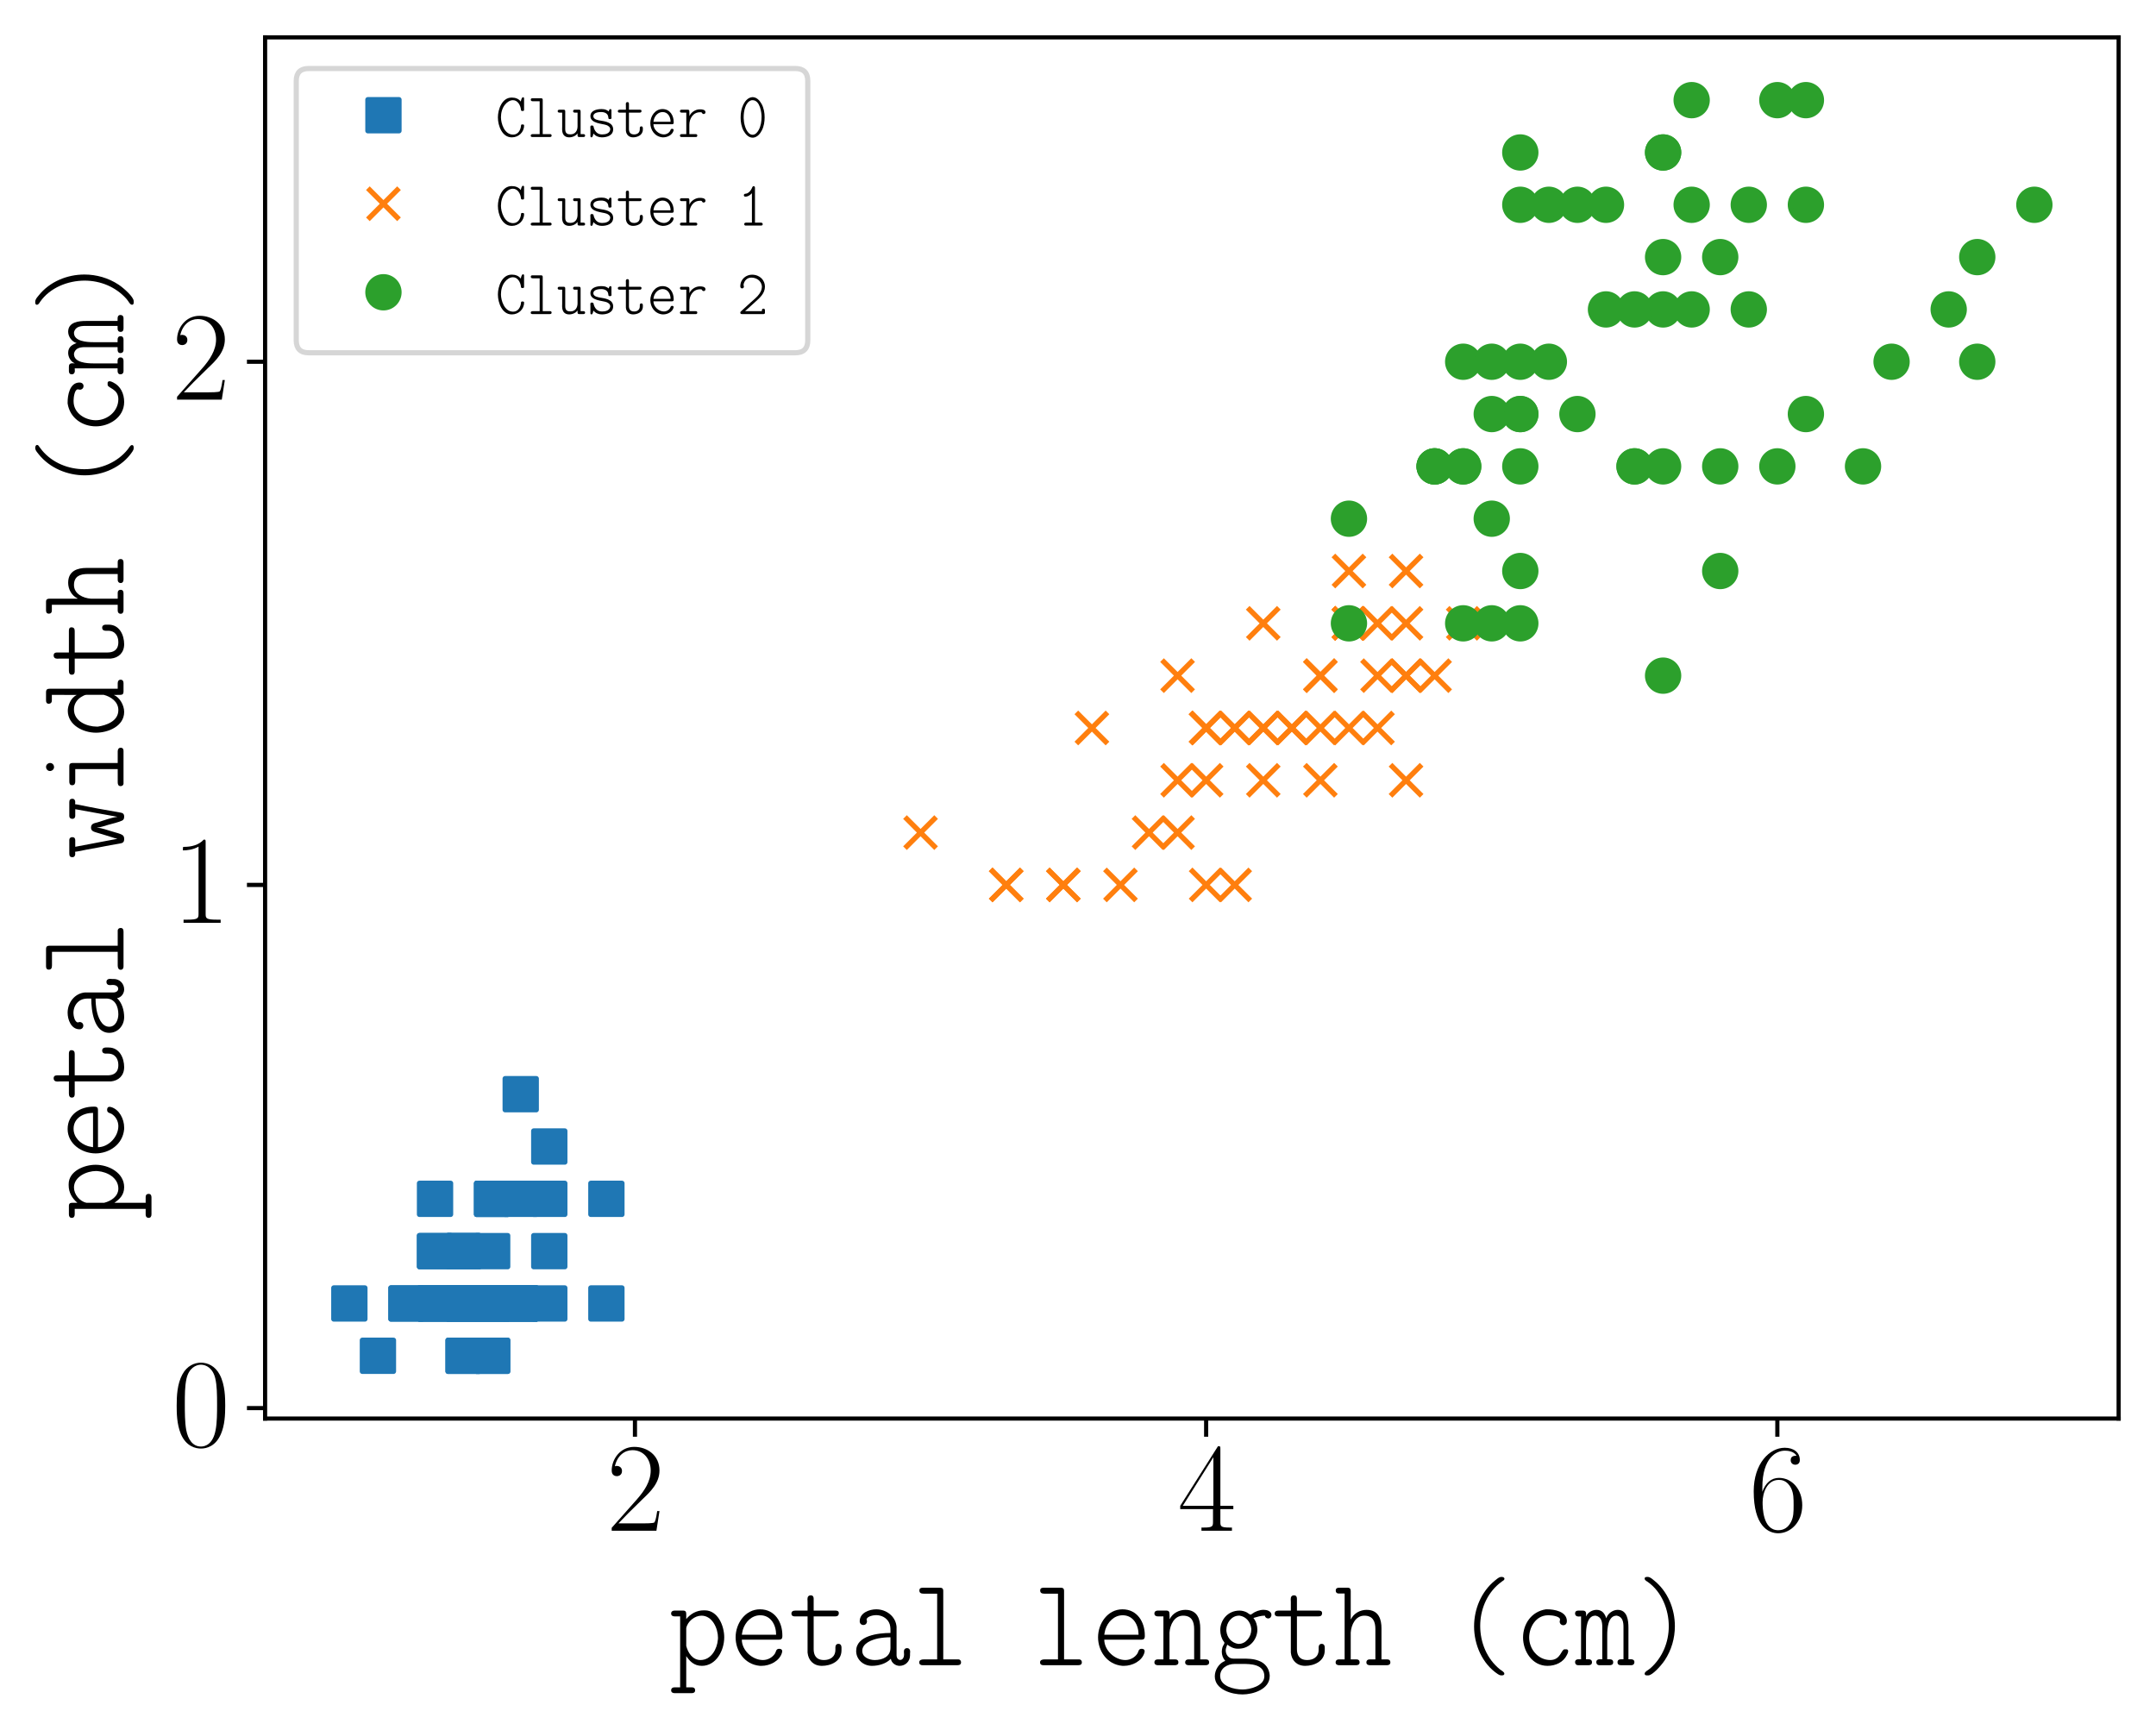 <?xml version="1.0" encoding="utf-8" standalone="no"?>
<!DOCTYPE svg PUBLIC "-//W3C//DTD SVG 1.1//EN"
  "http://www.w3.org/Graphics/SVG/1.1/DTD/svg11.dtd">
<svg xmlns:xlink="http://www.w3.org/1999/xlink" width="415.398pt" height="333.345pt" viewBox="0 0 415.398 333.345" xmlns="http://www.w3.org/2000/svg" version="1.1">
 <defs>
  <style type="text/css">*{stroke-linejoin: round; stroke-linecap: butt}</style>
 </defs>
 <g id="figure_1">
  <g id="patch_1">
   <path d="M 0 333.345 
L 415.398 333.345 
L 415.398 0 
L 0 0 
z
" style="fill: #ffffff"/>
  </g>
  <g id="axes_1">
   <g id="patch_2">
    <path d="M 51.078 273.312 
L 408.198 273.312 
L 408.198 7.2 
L 51.078 7.2 
z
" style="fill: #ffffff"/>
   </g>
   <g id="matplotlib.axis_1">
    <g id="xtick_1">
     <g id="line2d_1">
      <defs>
       <path id="m2d3f7cd3b0" d="M 0 0 
L 0 3.5 
" style="stroke: #000000; stroke-width: 0.8"/>
      </defs>
      <g>
       <use xlink:href="#m2d3f7cd3b0" x="122.337" y="273.312" style="stroke: #000000; stroke-width: 0.8"/>
      </g>
     </g>
     <g id="text_1">
      <!-- $\mathdefault{2}$ -->
      <g transform="translate(116.854 294.92) scale(0.24 -0.24)">
       <defs>
        <path id="CMR17-32" d="M 2669 989 
L 2554 989 
C 2490 536 2438 459 2413 420 
C 2381 369 1920 369 1830 369 
L 602 369 
C 832 619 1280 1072 1824 1597 
C 2214 1967 2669 2402 2669 3035 
C 2669 3790 2067 4224 1395 4224 
C 691 4224 262 3604 262 3030 
C 262 2780 448 2748 525 2748 
C 589 2748 781 2787 781 3010 
C 781 3207 614 3264 525 3264 
C 486 3264 448 3258 422 3245 
C 544 3790 915 4058 1306 4058 
C 1862 4058 2227 3617 2227 3035 
C 2227 2479 1901 2000 1536 1584 
L 262 146 
L 262 0 
L 2515 0 
L 2669 989 
z
" transform="scale(0.016)"/>
       </defs>
       <use xlink:href="#CMR17-32" transform="scale(0.996)"/>
      </g>
     </g>
    </g>
    <g id="xtick_2">
     <g id="line2d_2">
      <g>
       <use xlink:href="#m2d3f7cd3b0" x="232.389" y="273.312" style="stroke: #000000; stroke-width: 0.8"/>
      </g>
     </g>
     <g id="text_2">
      <!-- $\mathdefault{4}$ -->
      <g transform="translate(226.907 294.92) scale(0.24 -0.24)">
       <defs>
        <path id="CMR17-34" d="M 2150 4122 
C 2150 4256 2144 4256 2029 4256 
L 128 1254 
L 128 1088 
L 1779 1088 
L 1779 457 
C 1779 224 1766 160 1318 160 
L 1197 160 
L 1197 0 
C 1402 0 1747 0 1965 0 
C 2182 0 2528 0 2733 0 
L 2733 160 
L 2611 160 
C 2163 160 2150 224 2150 457 
L 2150 1088 
L 2803 1088 
L 2803 1254 
L 2150 1254 
L 2150 4122 
z
M 1798 3703 
L 1798 1254 
L 256 1254 
L 1798 3703 
z
" transform="scale(0.016)"/>
       </defs>
       <use xlink:href="#CMR17-34" transform="scale(0.996)"/>
      </g>
     </g>
    </g>
    <g id="xtick_3">
     <g id="line2d_3">
      <g>
       <use xlink:href="#m2d3f7cd3b0" x="342.442" y="273.312" style="stroke: #000000; stroke-width: 0.8"/>
      </g>
     </g>
     <g id="text_3">
      <!-- $\mathdefault{6}$ -->
      <g transform="translate(336.959 294.92) scale(0.24 -0.24)">
       <defs>
        <path id="CMR17-36" d="M 678 2176 
C 678 3690 1395 4032 1811 4032 
C 1946 4032 2272 4009 2400 3776 
C 2298 3776 2106 3776 2106 3553 
C 2106 3381 2246 3323 2336 3323 
C 2394 3323 2566 3348 2566 3560 
C 2566 3954 2246 4179 1805 4179 
C 1043 4179 243 3390 243 1984 
C 243 253 966 -128 1478 -128 
C 2099 -128 2688 427 2688 1283 
C 2688 2081 2170 2662 1517 2662 
C 1126 2662 838 2407 678 1960 
L 678 2176 
z
M 1478 25 
C 691 25 691 1200 691 1436 
C 691 1896 909 2560 1504 2560 
C 1613 2560 1926 2560 2138 2120 
C 2253 1870 2253 1609 2253 1289 
C 2253 944 2253 690 2118 434 
C 1978 171 1773 25 1478 25 
z
" transform="scale(0.016)"/>
       </defs>
       <use xlink:href="#CMR17-36" transform="scale(0.996)"/>
      </g>
     </g>
    </g>
    <g id="text_4">
     <!-- petal length (cm) -->
     <g transform="translate(128.646 320.833) scale(0.24 -0.24)">
      <defs>
       <path id="SFTT3583-70" d="M 934 2325 
L 934 2573 
C 934 2688 902 2752 774 2752 
L 346 2752 
C 250 2752 173 2707 173 2605 
C 173 2503 250 2459 352 2459 
L 627 2459 
L 627 -1115 
L 333 -1115 
C 237 -1115 173 -1172 173 -1261 
C 173 -1370 256 -1408 352 -1408 
L 1203 -1408 
C 1299 -1408 1382 -1376 1382 -1261 
C 1382 -1172 1331 -1115 1229 -1115 
L 934 -1115 
L 934 459 
C 1107 210 1318 -32 1722 -32 
C 2432 -32 2848 729 2848 1407 
C 2848 1984 2528 2764 1869 2764 
L 1818 2764 
C 1453 2764 1158 2592 934 2325 
z
M 2528 1290 
C 2490 826 2195 261 1651 261 
C 1254 261 1018 631 934 975 
L 934 1866 
C 998 2206 1357 2496 1702 2496 
C 2253 2496 2534 1848 2534 1378 
C 2534 1347 2534 1322 2528 1290 
z
" transform="scale(0.016)"/>
       <path id="SFTT3583-65" d="M 691 1287 
L 2573 1287 
C 2675 1287 2733 1338 2733 1447 
L 2733 1511 
C 2733 2163 2362 2816 1606 2816 
C 858 2816 378 2098 378 1405 
C 378 743 806 38 1606 -32 
L 1683 -32 
C 2106 -32 2592 208 2714 632 
C 2720 656 2726 682 2726 707 
C 2726 789 2662 827 2573 827 
C 2413 827 2419 689 2368 601 
C 2240 393 2003 261 1754 261 
C 1210 261 691 758 691 1287 
z
M 691 1536 
C 710 1620 717 1702 742 1786 
C 864 2177 1184 2516 1619 2516 
C 2157 2516 2419 2023 2419 1536 
L 691 1536 
z
" transform="scale(0.016)"/>
       <path id="SFTT3583-74" d="M 960 2752 
L 486 2752 
C 442 2752 397 2752 352 2752 
C 224 2752 147 2709 147 2602 
C 147 2483 237 2459 320 2459 
L 960 2459 
L 960 637 
C 998 242 1261 -32 1683 -32 
C 2125 -32 2669 191 2669 751 
L 2669 898 
C 2669 993 2624 1076 2515 1076 
C 2413 1076 2362 1006 2362 904 
L 2362 783 
C 2362 407 2080 261 1786 261 
C 1370 261 1267 535 1267 809 
L 1267 2459 
L 2227 2459 
C 2259 2459 2304 2459 2342 2459 
C 2451 2459 2534 2490 2534 2627 
C 2534 2739 2432 2752 2355 2752 
L 1267 2752 
L 1267 3351 
C 1267 3439 1235 3520 1120 3520 
C 1011 3520 954 3451 954 3333 
C 954 3290 960 3239 960 3201 
L 960 2752 
z
" transform="scale(0.016)"/>
       <path id="SFTT3583-61" d="M 2093 1625 
C 1472 1625 365 1490 365 716 
C 365 294 717 -32 1158 -32 
C 1498 -32 1882 77 2112 326 
C 2144 114 2349 -32 2554 -32 
C 2842 -32 3078 194 3078 490 
L 3078 580 
C 3078 613 3085 652 3085 691 
C 3085 789 3027 861 2925 861 
C 2829 861 2771 795 2771 704 
L 2771 665 
C 2771 619 2778 574 2778 528 
C 2778 410 2714 267 2586 267 
C 2470 267 2400 377 2400 506 
L 2400 1938 
C 2355 2462 1888 2816 1376 2816 
C 1037 2816 544 2646 544 2216 
C 544 2096 627 2026 730 2026 
C 838 2026 909 2108 909 2208 
L 909 2234 
C 902 2252 890 2277 890 2303 
L 890 2316 
C 934 2473 1248 2523 1370 2523 
C 1632 2523 1888 2397 2016 2158 
C 2086 2026 2093 1882 2093 1744 
L 2093 1625 
z
M 2093 1408 
L 2093 870 
C 2093 434 1702 261 1299 261 
C 1037 261 672 389 672 723 
C 672 1113 1171 1286 1478 1351 
C 1683 1389 1888 1408 2093 1408 
z
" transform="scale(0.016)"/>
       <path id="SFTT3583-6c" d="M 1402 3604 
L 1402 293 
L 877 293 
C 832 293 774 293 723 293 
C 602 293 499 256 499 144 
C 499 38 576 0 672 0 
L 2419 0 
C 2541 0 2605 45 2605 147 
C 2605 223 2560 293 2464 293 
L 1709 293 
L 1709 3745 
C 1709 3891 1619 3904 1523 3904 
L 691 3904 
C 602 3904 506 3891 506 3764 
C 506 3636 595 3604 723 3604 
C 774 3604 832 3604 877 3604 
L 1402 3604 
z
" transform="scale(0.016)"/>
       <path id="SFTT3583-6e" d="M 941 2312 
L 934 2573 
C 934 2688 902 2752 774 2752 
L 346 2752 
C 250 2752 173 2707 173 2605 
C 173 2503 250 2459 352 2459 
L 627 2459 
L 627 293 
L 333 293 
C 237 293 173 236 173 147 
C 173 39 256 0 352 0 
L 1203 0 
C 1299 0 1382 32 1382 147 
C 1382 236 1331 293 1229 293 
L 934 293 
L 934 1641 
C 960 2037 1178 2496 1619 2496 
C 2061 2496 2176 2189 2176 1819 
L 2176 293 
L 1882 293 
C 1786 293 1722 236 1722 147 
C 1722 39 1805 0 1901 0 
L 2752 0 
C 2848 0 2931 32 2931 147 
C 2931 236 2880 293 2778 293 
L 2483 293 
L 2483 1864 
C 2483 2291 2355 2789 1734 2789 
C 1414 2789 1082 2619 941 2312 
z
" transform="scale(0.016)"/>
       <path id="SFTT3583-67" d="M 698 219 
C 384 105 173 -237 173 -560 
C 173 -1231 1030 -1472 1568 -1472 
C 2106 -1472 2938 -1211 2938 -555 
L 2938 -497 
C 2912 -160 2707 109 2387 224 
C 2112 332 1818 332 1530 332 
L 1101 332 
C 870 332 723 532 723 751 
L 723 763 
C 730 863 768 942 800 1036 
C 960 924 1120 832 1318 832 
L 1370 832 
C 1952 832 2317 1320 2317 1789 
C 2317 1998 2253 2209 2118 2381 
C 2336 2442 2490 2497 2694 2497 
C 2707 2411 2778 2356 2861 2356 
C 2976 2356 3027 2455 3027 2548 
C 3008 2733 2790 2791 2637 2791 
C 2426 2791 2208 2708 2048 2587 
C 2029 2574 2003 2548 1978 2548 
L 1971 2548 
C 1939 2548 1843 2625 1792 2657 
C 1683 2714 1549 2752 1421 2752 
C 826 2752 448 2278 448 1765 
C 448 1568 512 1333 627 1188 
C 640 1169 659 1150 659 1125 
C 659 1068 576 979 557 897 
C 538 827 525 751 525 681 
C 525 517 582 352 698 219 
z
M 448 -611 
C 442 -585 442 -566 442 -541 
C 442 -154 800 64 1178 64 
L 1581 64 
C 1946 64 2669 64 2669 -554 
C 2669 -1043 1952 -1223 1568 -1223 
C 1139 -1223 499 -1058 448 -611 
z
M 755 1727 
L 755 1788 
C 755 2124 1011 2497 1395 2497 
L 1421 2497 
C 1747 2448 1971 2186 2010 1844 
L 2010 1783 
C 2010 1449 1754 1074 1376 1074 
L 1350 1074 
C 1024 1129 794 1370 755 1727 
z
" transform="scale(0.016)"/>
       <path id="SFTT3583-68" d="M 627 3611 
L 627 293 
L 333 293 
C 237 293 173 236 173 147 
C 173 39 256 0 352 0 
L 1203 0 
C 1299 0 1382 32 1382 147 
C 1382 236 1331 293 1229 293 
L 934 293 
L 934 1641 
C 960 2037 1178 2496 1619 2496 
C 2061 2496 2176 2189 2176 1819 
L 2176 293 
L 1882 293 
C 1786 293 1722 236 1722 147 
C 1722 39 1805 0 1901 0 
L 2752 0 
C 2848 0 2931 32 2931 147 
C 2931 236 2880 293 2778 293 
L 2483 293 
L 2483 1864 
C 2483 2291 2355 2789 1734 2789 
C 1414 2789 1082 2617 941 2304 
C 934 2330 934 2350 934 2375 
L 934 3744 
C 934 3840 890 3904 794 3904 
L 358 3904 
C 275 3904 179 3891 179 3757 
C 179 3662 237 3611 333 3611 
L 627 3611 
z
" transform="scale(0.016)"/>
       <path id="SFTT3583-28" d="M 2362 4435 
C 2285 4410 2189 4327 2118 4270 
C 1421 3709 1062 2824 1062 1952 
C 1062 1035 1472 74 2259 -448 
C 2323 -486 2355 -512 2451 -512 
C 2522 -512 2586 -499 2586 -423 
C 2586 -340 2438 -270 2368 -212 
C 1709 315 1370 1144 1370 1977 
C 1370 2780 1690 3576 2310 4098 
L 2483 4231 
C 2528 4257 2592 4295 2592 4352 
C 2592 4422 2515 4448 2451 4448 
C 2419 4448 2381 4442 2362 4435 
z
" transform="scale(0.016)"/>
       <path id="SFTT3583-63" d="M 1638 2816 
C 896 2701 486 2066 486 1392 
C 486 724 934 -32 1715 -32 
C 2125 -32 2515 146 2694 515 
C 2720 559 2758 642 2758 706 
C 2758 757 2733 789 2688 801 
L 2579 801 
C 2406 801 2387 261 1856 261 
C 1242 261 794 812 794 1394 
C 794 1914 1133 2516 1747 2516 
L 1798 2516 
C 1952 2516 2349 2459 2349 2306 
C 2349 2262 2330 2223 2330 2179 
C 2342 2084 2419 2014 2509 2014 
C 2643 2014 2694 2122 2694 2218 
C 2694 2720 2029 2816 1709 2816 
L 1638 2816 
z
" transform="scale(0.016)"/>
       <path id="SFTT3583-6d" d="M 621 2463 
L 614 2463 
C 614 2495 621 2533 621 2572 
C 621 2720 544 2752 442 2752 
L 230 2752 
C 134 2752 64 2714 64 2605 
C 64 2503 141 2452 237 2452 
C 282 2452 326 2459 365 2459 
L 365 299 
L 230 299 
C 134 299 64 255 64 153 
C 64 57 128 0 218 0 
C 243 0 275 0 301 0 
L 736 0 
C 832 0 915 33 915 150 
C 915 260 838 299 749 299 
L 614 299 
L 614 1522 
C 614 1840 653 2496 1082 2496 
L 1101 2496 
C 1402 2439 1434 2159 1434 1917 
L 1434 299 
L 1299 299 
C 1203 299 1133 255 1133 153 
C 1133 57 1197 0 1286 0 
C 1312 0 1344 0 1370 0 
L 1805 0 
C 1901 0 1984 33 1984 150 
C 1984 260 1907 299 1818 299 
L 1683 299 
L 1683 1522 
C 1683 1840 1722 2496 2150 2496 
L 2170 2496 
C 2470 2439 2502 2159 2502 1917 
L 2502 299 
L 2368 299 
C 2272 299 2202 254 2202 150 
C 2202 40 2272 0 2381 0 
L 2816 0 
C 2842 0 2867 0 2899 0 
C 2989 0 3053 57 3053 153 
C 3053 255 2982 299 2886 299 
L 2752 299 
L 2752 1891 
C 2752 2235 2707 2789 2208 2789 
C 1952 2789 1696 2588 1638 2363 
C 1562 2576 1446 2789 1146 2789 
C 928 2789 704 2658 621 2463 
z
" transform="scale(0.016)"/>
       <path id="SFTT3583-29" d="M 589 4441 
C 544 4428 525 4403 525 4365 
C 525 4282 621 4237 678 4199 
C 1389 3702 1741 2797 1741 1962 
C 1741 1165 1427 387 813 -155 
C 717 -244 525 -321 525 -429 
C 525 -493 576 -512 640 -512 
L 710 -512 
C 909 -512 1338 -47 1536 246 
C 1875 757 2048 1362 2048 1968 
C 2048 2841 1690 3721 992 4276 
C 890 4358 800 4448 672 4448 
C 640 4448 608 4448 589 4441 
z
" transform="scale(0.016)"/>
      </defs>
      <use xlink:href="#SFTT3583-70" transform="scale(0.996)"/>
      <use xlink:href="#SFTT3583-65" transform="translate(48.495 0) scale(0.996)"/>
      <use xlink:href="#SFTT3583-74" transform="translate(96.99 0) scale(0.996)"/>
      <use xlink:href="#SFTT3583-61" transform="translate(145.485 0) scale(0.996)"/>
      <use xlink:href="#SFTT3583-6c" transform="translate(193.98 0) scale(0.996)"/>
      <use xlink:href="#SFTT3583-6c" transform="translate(290.97 0) scale(0.996)"/>
      <use xlink:href="#SFTT3583-65" transform="translate(339.465 0) scale(0.996)"/>
      <use xlink:href="#SFTT3583-6e" transform="translate(387.96 0) scale(0.996)"/>
      <use xlink:href="#SFTT3583-67" transform="translate(436.455 0) scale(0.996)"/>
      <use xlink:href="#SFTT3583-74" transform="translate(484.95 0) scale(0.996)"/>
      <use xlink:href="#SFTT3583-68" transform="translate(533.445 0) scale(0.996)"/>
      <use xlink:href="#SFTT3583-28" transform="translate(630.435 0) scale(0.996)"/>
      <use xlink:href="#SFTT3583-63" transform="translate(678.93 0) scale(0.996)"/>
      <use xlink:href="#SFTT3583-6d" transform="translate(727.425 0) scale(0.996)"/>
      <use xlink:href="#SFTT3583-29" transform="translate(775.92 0) scale(0.996)"/>
     </g>
    </g>
   </g>
   <g id="matplotlib.axis_2">
    <g id="ytick_1">
     <g id="line2d_4">
      <defs>
       <path id="mc1cdb895c4" d="M 0 0 
L -3.5 0 
" style="stroke: #000000; stroke-width: 0.8"/>
      </defs>
      <g>
       <use xlink:href="#mc1cdb895c4" x="51.078" y="271.296" style="stroke: #000000; stroke-width: 0.8"/>
      </g>
     </g>
     <g id="text_5">
      <!-- $\mathdefault{0}$ -->
      <g transform="translate(33.112 278.6) scale(0.24 -0.24)">
       <defs>
        <path id="CMR17-30" d="M 2688 2025 
C 2688 2416 2682 3080 2413 3591 
C 2176 4039 1798 4198 1466 4198 
C 1158 4198 768 4058 525 3597 
C 269 3118 243 2524 243 2025 
C 243 1661 250 1106 448 619 
C 723 -39 1216 -128 1466 -128 
C 1760 -128 2208 -7 2470 600 
C 2662 1042 2688 1559 2688 2025 
z
M 1466 -26 
C 1056 -26 813 325 723 812 
C 653 1188 653 1738 653 2096 
C 653 2588 653 2997 736 3387 
C 858 3929 1216 4096 1466 4096 
C 1728 4096 2067 3923 2189 3400 
C 2272 3036 2278 2607 2278 2096 
C 2278 1680 2278 1169 2202 792 
C 2067 95 1690 -26 1466 -26 
z
" transform="scale(0.016)"/>
       </defs>
       <use xlink:href="#CMR17-30" transform="scale(0.996)"/>
      </g>
     </g>
    </g>
    <g id="ytick_2">
     <g id="line2d_5">
      <g>
       <use xlink:href="#mc1cdb895c4" x="51.078" y="170.496" style="stroke: #000000; stroke-width: 0.8"/>
      </g>
     </g>
     <g id="text_6">
      <!-- $\mathdefault{1}$ -->
      <g transform="translate(33.112 177.8) scale(0.24 -0.24)">
       <defs>
        <path id="CMR17-31" d="M 1702 4058 
C 1702 4192 1696 4192 1606 4192 
C 1357 3916 979 3827 621 3827 
C 602 3827 570 3827 563 3808 
C 557 3795 557 3782 557 3648 
C 755 3648 1088 3686 1344 3839 
L 1344 461 
C 1344 236 1331 160 781 160 
L 589 160 
L 589 0 
C 896 0 1216 0 1523 0 
C 1830 0 2150 0 2458 0 
L 2458 160 
L 2266 160 
C 1715 160 1702 230 1702 458 
L 1702 4058 
z
" transform="scale(0.016)"/>
       </defs>
       <use xlink:href="#CMR17-31" transform="scale(0.996)"/>
      </g>
     </g>
    </g>
    <g id="ytick_3">
     <g id="line2d_6">
      <g>
       <use xlink:href="#mc1cdb895c4" x="51.078" y="69.696" style="stroke: #000000; stroke-width: 0.8"/>
      </g>
     </g>
     <g id="text_7">
      <!-- $\mathdefault{2}$ -->
      <g transform="translate(33.112 77) scale(0.24 -0.24)">
       <use xlink:href="#CMR17-32" transform="scale(0.996)"/>
      </g>
     </g>
    </g>
    <g id="text_8">
     <!-- petal width (cm) -->
     <g transform="translate(23.8 235.307) rotate(-90) scale(0.24 -0.24)">
      <defs>
       <path id="SFTT3583-77" d="M 358 2439 
C 378 2254 422 2064 461 1880 
C 531 1467 614 1060 691 647 
L 768 209 
C 794 76 806 -32 992 -32 
C 1210 -32 1229 44 1382 583 
C 1453 825 1549 1079 1574 1333 
L 1581 1333 
C 1581 1156 1664 946 1715 768 
C 1779 545 1830 291 1926 76 
C 1965 -13 2042 -32 2131 -32 
C 2317 -32 2317 95 2342 215 
C 2458 888 2579 1574 2720 2236 
C 2733 2305 2746 2369 2752 2439 
C 2784 2439 2822 2432 2861 2432 
C 2957 2432 3027 2483 3027 2579 
C 3027 2687 2970 2732 2848 2732 
L 2157 2732 
C 2067 2732 2016 2666 2016 2581 
C 2016 2477 2080 2432 2170 2432 
L 2502 2432 
L 2118 305 
C 2074 635 1939 984 1837 1314 
C 1798 1454 1786 1638 1574 1638 
C 1402 1638 1370 1499 1325 1359 
L 1229 1035 
C 1178 877 1133 717 1082 559 
C 1056 476 1024 394 1011 305 
L 608 2432 
L 941 2432 
C 1030 2432 1094 2477 1094 2581 
C 1094 2666 1043 2732 954 2732 
L 262 2732 
C 141 2732 83 2687 83 2579 
C 83 2483 154 2432 250 2432 
C 288 2432 326 2439 358 2439 
z
" transform="scale(0.016)"/>
       <path id="SFTT3583-69" d="M 1478 2432 
L 1478 293 
L 813 293 
C 691 293 621 249 621 147 
C 621 77 659 13 736 0 
L 2394 0 
C 2490 0 2554 38 2554 144 
C 2554 249 2470 293 2368 293 
C 2323 293 2278 293 2240 293 
L 1786 293 
L 1786 2548 
C 1786 2713 1715 2732 1613 2732 
L 864 2732 
C 774 2732 666 2719 666 2585 
C 666 2471 749 2432 858 2432 
C 902 2432 954 2432 998 2432 
L 1478 2432 
z
M 1549 3898 
C 1523 3898 1498 3885 1472 3872 
L 1414 3814 
C 1389 3782 1382 3743 1382 3705 
C 1382 3602 1466 3499 1581 3499 
C 1619 3499 1658 3512 1696 3531 
L 1754 3589 
C 1779 3621 1786 3660 1786 3698 
C 1786 3801 1702 3904 1587 3904 
C 1574 3904 1562 3898 1549 3898 
z
" transform="scale(0.016)"/>
       <path id="SFTT3583-64" d="M 2176 3611 
L 2170 2354 
C 2029 2667 1619 2808 1376 2808 
C 653 2808 269 2034 269 1388 
C 269 793 582 -32 1318 -32 
C 1651 -32 2048 192 2170 486 
L 2176 153 
C 2176 51 2227 0 2336 0 
L 2765 0 
C 2861 0 2938 39 2938 147 
C 2938 249 2861 293 2758 293 
L 2483 293 
L 2483 3731 
C 2483 3834 2451 3904 2304 3904 
L 1894 3904 
C 1798 3904 1728 3872 1728 3764 
C 1728 3674 1786 3611 1882 3611 
L 2176 3611 
z
M 576 1291 
L 576 1349 
C 576 1838 838 2496 1434 2496 
L 1459 2496 
C 1722 2496 1965 2327 2086 2103 
C 2125 2040 2170 1959 2176 1884 
L 2176 995 
C 2086 646 1837 261 1408 261 
C 832 261 640 891 576 1291 
z
" transform="scale(0.016)"/>
      </defs>
      <use xlink:href="#SFTT3583-70" transform="scale(0.996)"/>
      <use xlink:href="#SFTT3583-65" transform="translate(48.495 0) scale(0.996)"/>
      <use xlink:href="#SFTT3583-74" transform="translate(96.99 0) scale(0.996)"/>
      <use xlink:href="#SFTT3583-61" transform="translate(145.485 0) scale(0.996)"/>
      <use xlink:href="#SFTT3583-6c" transform="translate(193.98 0) scale(0.996)"/>
      <use xlink:href="#SFTT3583-77" transform="translate(290.97 0) scale(0.996)"/>
      <use xlink:href="#SFTT3583-69" transform="translate(339.465 0) scale(0.996)"/>
      <use xlink:href="#SFTT3583-64" transform="translate(387.96 0) scale(0.996)"/>
      <use xlink:href="#SFTT3583-74" transform="translate(436.455 0) scale(0.996)"/>
      <use xlink:href="#SFTT3583-68" transform="translate(484.95 0) scale(0.996)"/>
      <use xlink:href="#SFTT3583-28" transform="translate(581.94 0) scale(0.996)"/>
      <use xlink:href="#SFTT3583-63" transform="translate(630.435 0) scale(0.996)"/>
      <use xlink:href="#SFTT3583-6d" transform="translate(678.93 0) scale(0.996)"/>
      <use xlink:href="#SFTT3583-29" transform="translate(727.425 0) scale(0.996)"/>
     </g>
    </g>
   </g>
   <g id="line2d_7">
    <defs>
     <path id="m53894411f8" d="M -3 3 
L 3 3 
L 3 -3 
L -3 -3 
z
" style="stroke: #1f77b4; stroke-linejoin: miter"/>
    </defs>
    <g clip-path="url(#pf494796a61)">
     <use xlink:href="#m53894411f8" x="89.321" y="251.136" style="fill: #1f77b4; stroke: #1f77b4; stroke-linejoin: miter"/>
     <use xlink:href="#m53894411f8" x="89.321" y="251.136" style="fill: #1f77b4; stroke: #1f77b4; stroke-linejoin: miter"/>
     <use xlink:href="#m53894411f8" x="83.819" y="251.136" style="fill: #1f77b4; stroke: #1f77b4; stroke-linejoin: miter"/>
     <use xlink:href="#m53894411f8" x="94.824" y="251.136" style="fill: #1f77b4; stroke: #1f77b4; stroke-linejoin: miter"/>
     <use xlink:href="#m53894411f8" x="89.321" y="251.136" style="fill: #1f77b4; stroke: #1f77b4; stroke-linejoin: miter"/>
     <use xlink:href="#m53894411f8" x="105.829" y="230.976" style="fill: #1f77b4; stroke: #1f77b4; stroke-linejoin: miter"/>
     <use xlink:href="#m53894411f8" x="89.321" y="241.056" style="fill: #1f77b4; stroke: #1f77b4; stroke-linejoin: miter"/>
     <use xlink:href="#m53894411f8" x="94.824" y="251.136" style="fill: #1f77b4; stroke: #1f77b4; stroke-linejoin: miter"/>
     <use xlink:href="#m53894411f8" x="89.321" y="251.136" style="fill: #1f77b4; stroke: #1f77b4; stroke-linejoin: miter"/>
     <use xlink:href="#m53894411f8" x="94.824" y="261.216" style="fill: #1f77b4; stroke: #1f77b4; stroke-linejoin: miter"/>
     <use xlink:href="#m53894411f8" x="94.824" y="251.136" style="fill: #1f77b4; stroke: #1f77b4; stroke-linejoin: miter"/>
     <use xlink:href="#m53894411f8" x="100.327" y="251.136" style="fill: #1f77b4; stroke: #1f77b4; stroke-linejoin: miter"/>
     <use xlink:href="#m53894411f8" x="89.321" y="261.216" style="fill: #1f77b4; stroke: #1f77b4; stroke-linejoin: miter"/>
     <use xlink:href="#m53894411f8" x="72.814" y="261.216" style="fill: #1f77b4; stroke: #1f77b4; stroke-linejoin: miter"/>
     <use xlink:href="#m53894411f8" x="78.316" y="251.136" style="fill: #1f77b4; stroke: #1f77b4; stroke-linejoin: miter"/>
     <use xlink:href="#m53894411f8" x="94.824" y="230.976" style="fill: #1f77b4; stroke: #1f77b4; stroke-linejoin: miter"/>
     <use xlink:href="#m53894411f8" x="83.819" y="230.976" style="fill: #1f77b4; stroke: #1f77b4; stroke-linejoin: miter"/>
     <use xlink:href="#m53894411f8" x="89.321" y="241.056" style="fill: #1f77b4; stroke: #1f77b4; stroke-linejoin: miter"/>
     <use xlink:href="#m53894411f8" x="105.829" y="241.056" style="fill: #1f77b4; stroke: #1f77b4; stroke-linejoin: miter"/>
     <use xlink:href="#m53894411f8" x="94.824" y="241.056" style="fill: #1f77b4; stroke: #1f77b4; stroke-linejoin: miter"/>
     <use xlink:href="#m53894411f8" x="105.829" y="251.136" style="fill: #1f77b4; stroke: #1f77b4; stroke-linejoin: miter"/>
     <use xlink:href="#m53894411f8" x="94.824" y="230.976" style="fill: #1f77b4; stroke: #1f77b4; stroke-linejoin: miter"/>
     <use xlink:href="#m53894411f8" x="67.311" y="251.136" style="fill: #1f77b4; stroke: #1f77b4; stroke-linejoin: miter"/>
     <use xlink:href="#m53894411f8" x="105.829" y="220.896" style="fill: #1f77b4; stroke: #1f77b4; stroke-linejoin: miter"/>
     <use xlink:href="#m53894411f8" x="116.834" y="251.136" style="fill: #1f77b4; stroke: #1f77b4; stroke-linejoin: miter"/>
     <use xlink:href="#m53894411f8" x="100.327" y="251.136" style="fill: #1f77b4; stroke: #1f77b4; stroke-linejoin: miter"/>
     <use xlink:href="#m53894411f8" x="100.327" y="230.976" style="fill: #1f77b4; stroke: #1f77b4; stroke-linejoin: miter"/>
     <use xlink:href="#m53894411f8" x="94.824" y="251.136" style="fill: #1f77b4; stroke: #1f77b4; stroke-linejoin: miter"/>
     <use xlink:href="#m53894411f8" x="89.321" y="251.136" style="fill: #1f77b4; stroke: #1f77b4; stroke-linejoin: miter"/>
     <use xlink:href="#m53894411f8" x="100.327" y="251.136" style="fill: #1f77b4; stroke: #1f77b4; stroke-linejoin: miter"/>
     <use xlink:href="#m53894411f8" x="100.327" y="251.136" style="fill: #1f77b4; stroke: #1f77b4; stroke-linejoin: miter"/>
     <use xlink:href="#m53894411f8" x="94.824" y="230.976" style="fill: #1f77b4; stroke: #1f77b4; stroke-linejoin: miter"/>
     <use xlink:href="#m53894411f8" x="94.824" y="261.216" style="fill: #1f77b4; stroke: #1f77b4; stroke-linejoin: miter"/>
     <use xlink:href="#m53894411f8" x="89.321" y="251.136" style="fill: #1f77b4; stroke: #1f77b4; stroke-linejoin: miter"/>
     <use xlink:href="#m53894411f8" x="94.824" y="251.136" style="fill: #1f77b4; stroke: #1f77b4; stroke-linejoin: miter"/>
     <use xlink:href="#m53894411f8" x="78.316" y="251.136" style="fill: #1f77b4; stroke: #1f77b4; stroke-linejoin: miter"/>
     <use xlink:href="#m53894411f8" x="83.819" y="251.136" style="fill: #1f77b4; stroke: #1f77b4; stroke-linejoin: miter"/>
     <use xlink:href="#m53894411f8" x="89.321" y="261.216" style="fill: #1f77b4; stroke: #1f77b4; stroke-linejoin: miter"/>
     <use xlink:href="#m53894411f8" x="83.819" y="251.136" style="fill: #1f77b4; stroke: #1f77b4; stroke-linejoin: miter"/>
     <use xlink:href="#m53894411f8" x="94.824" y="251.136" style="fill: #1f77b4; stroke: #1f77b4; stroke-linejoin: miter"/>
     <use xlink:href="#m53894411f8" x="83.819" y="241.056" style="fill: #1f77b4; stroke: #1f77b4; stroke-linejoin: miter"/>
     <use xlink:href="#m53894411f8" x="83.819" y="241.056" style="fill: #1f77b4; stroke: #1f77b4; stroke-linejoin: miter"/>
     <use xlink:href="#m53894411f8" x="83.819" y="251.136" style="fill: #1f77b4; stroke: #1f77b4; stroke-linejoin: miter"/>
     <use xlink:href="#m53894411f8" x="100.327" y="210.816" style="fill: #1f77b4; stroke: #1f77b4; stroke-linejoin: miter"/>
     <use xlink:href="#m53894411f8" x="116.834" y="230.976" style="fill: #1f77b4; stroke: #1f77b4; stroke-linejoin: miter"/>
     <use xlink:href="#m53894411f8" x="89.321" y="241.056" style="fill: #1f77b4; stroke: #1f77b4; stroke-linejoin: miter"/>
     <use xlink:href="#m53894411f8" x="100.327" y="251.136" style="fill: #1f77b4; stroke: #1f77b4; stroke-linejoin: miter"/>
     <use xlink:href="#m53894411f8" x="89.321" y="251.136" style="fill: #1f77b4; stroke: #1f77b4; stroke-linejoin: miter"/>
     <use xlink:href="#m53894411f8" x="94.824" y="251.136" style="fill: #1f77b4; stroke: #1f77b4; stroke-linejoin: miter"/>
     <use xlink:href="#m53894411f8" x="89.321" y="251.136" style="fill: #1f77b4; stroke: #1f77b4; stroke-linejoin: miter"/>
    </g>
   </g>
   <g id="line2d_8">
    <defs>
     <path id="mb7f0737006" d="M -3 3 
L 3 -3 
M -3 -3 
L 3 3 
" style="stroke: #ff7f0e"/>
    </defs>
    <g clip-path="url(#pf494796a61)">
     <use xlink:href="#mb7f0737006" x="270.908" y="130.176" style="fill: #ff7f0e; stroke: #ff7f0e"/>
     <use xlink:href="#mb7f0737006" x="259.903" y="120.096" style="fill: #ff7f0e; stroke: #ff7f0e"/>
     <use xlink:href="#mb7f0737006" x="281.913" y="120.096" style="fill: #ff7f0e; stroke: #ff7f0e"/>
     <use xlink:href="#mb7f0737006" x="232.389" y="140.256" style="fill: #ff7f0e; stroke: #ff7f0e"/>
     <use xlink:href="#mb7f0737006" x="265.405" y="120.096" style="fill: #ff7f0e; stroke: #ff7f0e"/>
     <use xlink:href="#mb7f0737006" x="259.903" y="140.256" style="fill: #ff7f0e; stroke: #ff7f0e"/>
     <use xlink:href="#mb7f0737006" x="270.908" y="110.016" style="fill: #ff7f0e; stroke: #ff7f0e"/>
     <use xlink:href="#mb7f0737006" x="193.871" y="170.496" style="fill: #ff7f0e; stroke: #ff7f0e"/>
     <use xlink:href="#mb7f0737006" x="265.405" y="140.256" style="fill: #ff7f0e; stroke: #ff7f0e"/>
     <use xlink:href="#mb7f0737006" x="226.887" y="130.176" style="fill: #ff7f0e; stroke: #ff7f0e"/>
     <use xlink:href="#mb7f0737006" x="204.876" y="170.496" style="fill: #ff7f0e; stroke: #ff7f0e"/>
     <use xlink:href="#mb7f0737006" x="243.395" y="120.096" style="fill: #ff7f0e; stroke: #ff7f0e"/>
     <use xlink:href="#mb7f0737006" x="232.389" y="170.496" style="fill: #ff7f0e; stroke: #ff7f0e"/>
     <use xlink:href="#mb7f0737006" x="270.908" y="130.176" style="fill: #ff7f0e; stroke: #ff7f0e"/>
     <use xlink:href="#mb7f0737006" x="210.379" y="140.256" style="fill: #ff7f0e; stroke: #ff7f0e"/>
     <use xlink:href="#mb7f0737006" x="254.4" y="130.176" style="fill: #ff7f0e; stroke: #ff7f0e"/>
     <use xlink:href="#mb7f0737006" x="259.903" y="120.096" style="fill: #ff7f0e; stroke: #ff7f0e"/>
     <use xlink:href="#mb7f0737006" x="237.892" y="170.496" style="fill: #ff7f0e; stroke: #ff7f0e"/>
     <use xlink:href="#mb7f0737006" x="226.887" y="160.416" style="fill: #ff7f0e; stroke: #ff7f0e"/>
     <use xlink:href="#mb7f0737006" x="232.389" y="140.256" style="fill: #ff7f0e; stroke: #ff7f0e"/>
     <use xlink:href="#mb7f0737006" x="270.908" y="150.336" style="fill: #ff7f0e; stroke: #ff7f0e"/>
     <use xlink:href="#mb7f0737006" x="248.897" y="140.256" style="fill: #ff7f0e; stroke: #ff7f0e"/>
     <use xlink:href="#mb7f0737006" x="254.4" y="130.176" style="fill: #ff7f0e; stroke: #ff7f0e"/>
     <use xlink:href="#mb7f0737006" x="276.41" y="130.176" style="fill: #ff7f0e; stroke: #ff7f0e"/>
     <use xlink:href="#mb7f0737006" x="259.903" y="120.096" style="fill: #ff7f0e; stroke: #ff7f0e"/>
     <use xlink:href="#mb7f0737006" x="204.876" y="170.496" style="fill: #ff7f0e; stroke: #ff7f0e"/>
     <use xlink:href="#mb7f0737006" x="221.384" y="160.416" style="fill: #ff7f0e; stroke: #ff7f0e"/>
     <use xlink:href="#mb7f0737006" x="215.882" y="170.496" style="fill: #ff7f0e; stroke: #ff7f0e"/>
     <use xlink:href="#mb7f0737006" x="226.887" y="150.336" style="fill: #ff7f0e; stroke: #ff7f0e"/>
     <use xlink:href="#mb7f0737006" x="259.903" y="120.096" style="fill: #ff7f0e; stroke: #ff7f0e"/>
     <use xlink:href="#mb7f0737006" x="259.903" y="110.016" style="fill: #ff7f0e; stroke: #ff7f0e"/>
     <use xlink:href="#mb7f0737006" x="270.908" y="120.096" style="fill: #ff7f0e; stroke: #ff7f0e"/>
     <use xlink:href="#mb7f0737006" x="254.4" y="140.256" style="fill: #ff7f0e; stroke: #ff7f0e"/>
     <use xlink:href="#mb7f0737006" x="237.892" y="140.256" style="fill: #ff7f0e; stroke: #ff7f0e"/>
     <use xlink:href="#mb7f0737006" x="232.389" y="140.256" style="fill: #ff7f0e; stroke: #ff7f0e"/>
     <use xlink:href="#mb7f0737006" x="254.4" y="150.336" style="fill: #ff7f0e; stroke: #ff7f0e"/>
     <use xlink:href="#mb7f0737006" x="265.405" y="130.176" style="fill: #ff7f0e; stroke: #ff7f0e"/>
     <use xlink:href="#mb7f0737006" x="232.389" y="150.336" style="fill: #ff7f0e; stroke: #ff7f0e"/>
     <use xlink:href="#mb7f0737006" x="193.871" y="170.496" style="fill: #ff7f0e; stroke: #ff7f0e"/>
     <use xlink:href="#mb7f0737006" x="243.395" y="140.256" style="fill: #ff7f0e; stroke: #ff7f0e"/>
     <use xlink:href="#mb7f0737006" x="243.395" y="150.336" style="fill: #ff7f0e; stroke: #ff7f0e"/>
     <use xlink:href="#mb7f0737006" x="243.395" y="140.256" style="fill: #ff7f0e; stroke: #ff7f0e"/>
     <use xlink:href="#mb7f0737006" x="248.897" y="140.256" style="fill: #ff7f0e; stroke: #ff7f0e"/>
     <use xlink:href="#mb7f0737006" x="177.363" y="160.416" style="fill: #ff7f0e; stroke: #ff7f0e"/>
     <use xlink:href="#mb7f0737006" x="237.892" y="140.256" style="fill: #ff7f0e; stroke: #ff7f0e"/>
    </g>
   </g>
   <g id="line2d_9">
    <defs>
     <path id="m97b361dadc" d="M 0 3 
C 0.796 3 1.559 2.684 2.121 2.121 
C 2.684 1.559 3 0.796 3 0 
C 3 -0.796 2.684 -1.559 2.121 -2.121 
C 1.559 -2.684 0.796 -3 0 -3 
C -0.796 -3 -1.559 -2.684 -2.121 -2.121 
C -2.684 -1.559 -3 -0.796 -3 0 
C -3 0.796 -2.684 1.559 -2.121 2.121 
C -1.559 2.684 -0.796 3 0 3 
z
" style="stroke: #2ca02c"/>
    </defs>
    <g clip-path="url(#pf494796a61)">
     <use xlink:href="#m97b361dadc" x="259.903" y="120.096" style="fill: #2ca02c; stroke: #2ca02c"/>
     <use xlink:href="#m97b361dadc" x="276.41" y="89.856" style="fill: #2ca02c; stroke: #2ca02c"/>
     <use xlink:href="#m97b361dadc" x="281.913" y="120.096" style="fill: #2ca02c; stroke: #2ca02c"/>
     <use xlink:href="#m97b361dadc" x="287.416" y="99.936" style="fill: #2ca02c; stroke: #2ca02c"/>
     <use xlink:href="#m97b361dadc" x="292.918" y="110.016" style="fill: #2ca02c; stroke: #2ca02c"/>
     <use xlink:href="#m97b361dadc" x="342.442" y="19.296" style="fill: #2ca02c; stroke: #2ca02c"/>
     <use xlink:href="#m97b361dadc" x="292.918" y="79.776" style="fill: #2ca02c; stroke: #2ca02c"/>
     <use xlink:href="#m97b361dadc" x="336.939" y="59.616" style="fill: #2ca02c; stroke: #2ca02c"/>
     <use xlink:href="#m97b361dadc" x="320.431" y="89.856" style="fill: #2ca02c; stroke: #2ca02c"/>
     <use xlink:href="#m97b361dadc" x="331.437" y="49.536" style="fill: #2ca02c; stroke: #2ca02c"/>
     <use xlink:href="#m97b361dadc" x="375.458" y="59.616" style="fill: #2ca02c; stroke: #2ca02c"/>
     <use xlink:href="#m97b361dadc" x="259.903" y="99.936" style="fill: #2ca02c; stroke: #2ca02c"/>
     <use xlink:href="#m97b361dadc" x="358.95" y="89.856" style="fill: #2ca02c; stroke: #2ca02c"/>
     <use xlink:href="#m97b361dadc" x="331.437" y="89.856" style="fill: #2ca02c; stroke: #2ca02c"/>
     <use xlink:href="#m97b361dadc" x="347.944" y="19.296" style="fill: #2ca02c; stroke: #2ca02c"/>
     <use xlink:href="#m97b361dadc" x="292.918" y="69.696" style="fill: #2ca02c; stroke: #2ca02c"/>
     <use xlink:href="#m97b361dadc" x="303.924" y="79.776" style="fill: #2ca02c; stroke: #2ca02c"/>
     <use xlink:href="#m97b361dadc" x="314.929" y="59.616" style="fill: #2ca02c; stroke: #2ca02c"/>
     <use xlink:href="#m97b361dadc" x="287.416" y="69.696" style="fill: #2ca02c; stroke: #2ca02c"/>
     <use xlink:href="#m97b361dadc" x="292.918" y="29.376" style="fill: #2ca02c; stroke: #2ca02c"/>
     <use xlink:href="#m97b361dadc" x="303.924" y="39.456" style="fill: #2ca02c; stroke: #2ca02c"/>
     <use xlink:href="#m97b361dadc" x="314.929" y="89.856" style="fill: #2ca02c; stroke: #2ca02c"/>
     <use xlink:href="#m97b361dadc" x="380.96" y="49.536" style="fill: #2ca02c; stroke: #2ca02c"/>
     <use xlink:href="#m97b361dadc" x="391.965" y="39.456" style="fill: #2ca02c; stroke: #2ca02c"/>
     <use xlink:href="#m97b361dadc" x="287.416" y="120.096" style="fill: #2ca02c; stroke: #2ca02c"/>
     <use xlink:href="#m97b361dadc" x="325.934" y="39.456" style="fill: #2ca02c; stroke: #2ca02c"/>
     <use xlink:href="#m97b361dadc" x="281.913" y="69.696" style="fill: #2ca02c; stroke: #2ca02c"/>
     <use xlink:href="#m97b361dadc" x="380.96" y="69.696" style="fill: #2ca02c; stroke: #2ca02c"/>
     <use xlink:href="#m97b361dadc" x="281.913" y="89.856" style="fill: #2ca02c; stroke: #2ca02c"/>
     <use xlink:href="#m97b361dadc" x="325.934" y="59.616" style="fill: #2ca02c; stroke: #2ca02c"/>
     <use xlink:href="#m97b361dadc" x="342.442" y="89.856" style="fill: #2ca02c; stroke: #2ca02c"/>
     <use xlink:href="#m97b361dadc" x="276.41" y="89.856" style="fill: #2ca02c; stroke: #2ca02c"/>
     <use xlink:href="#m97b361dadc" x="281.913" y="89.856" style="fill: #2ca02c; stroke: #2ca02c"/>
     <use xlink:href="#m97b361dadc" x="320.431" y="59.616" style="fill: #2ca02c; stroke: #2ca02c"/>
     <use xlink:href="#m97b361dadc" x="331.437" y="110.016" style="fill: #2ca02c; stroke: #2ca02c"/>
     <use xlink:href="#m97b361dadc" x="347.944" y="79.776" style="fill: #2ca02c; stroke: #2ca02c"/>
     <use xlink:href="#m97b361dadc" x="364.452" y="69.696" style="fill: #2ca02c; stroke: #2ca02c"/>
     <use xlink:href="#m97b361dadc" x="320.431" y="49.536" style="fill: #2ca02c; stroke: #2ca02c"/>
     <use xlink:href="#m97b361dadc" x="292.918" y="120.096" style="fill: #2ca02c; stroke: #2ca02c"/>
     <use xlink:href="#m97b361dadc" x="320.431" y="130.176" style="fill: #2ca02c; stroke: #2ca02c"/>
     <use xlink:href="#m97b361dadc" x="347.944" y="39.456" style="fill: #2ca02c; stroke: #2ca02c"/>
     <use xlink:href="#m97b361dadc" x="320.431" y="29.376" style="fill: #2ca02c; stroke: #2ca02c"/>
     <use xlink:href="#m97b361dadc" x="314.929" y="89.856" style="fill: #2ca02c; stroke: #2ca02c"/>
     <use xlink:href="#m97b361dadc" x="276.41" y="89.856" style="fill: #2ca02c; stroke: #2ca02c"/>
     <use xlink:href="#m97b361dadc" x="309.426" y="59.616" style="fill: #2ca02c; stroke: #2ca02c"/>
     <use xlink:href="#m97b361dadc" x="320.431" y="29.376" style="fill: #2ca02c; stroke: #2ca02c"/>
     <use xlink:href="#m97b361dadc" x="292.918" y="39.456" style="fill: #2ca02c; stroke: #2ca02c"/>
     <use xlink:href="#m97b361dadc" x="292.918" y="79.776" style="fill: #2ca02c; stroke: #2ca02c"/>
     <use xlink:href="#m97b361dadc" x="336.939" y="39.456" style="fill: #2ca02c; stroke: #2ca02c"/>
     <use xlink:href="#m97b361dadc" x="325.934" y="19.296" style="fill: #2ca02c; stroke: #2ca02c"/>
     <use xlink:href="#m97b361dadc" x="298.421" y="39.456" style="fill: #2ca02c; stroke: #2ca02c"/>
     <use xlink:href="#m97b361dadc" x="287.416" y="79.776" style="fill: #2ca02c; stroke: #2ca02c"/>
     <use xlink:href="#m97b361dadc" x="298.421" y="69.696" style="fill: #2ca02c; stroke: #2ca02c"/>
     <use xlink:href="#m97b361dadc" x="309.426" y="39.456" style="fill: #2ca02c; stroke: #2ca02c"/>
     <use xlink:href="#m97b361dadc" x="292.918" y="89.856" style="fill: #2ca02c; stroke: #2ca02c"/>
    </g>
   </g>
   <g id="patch_3">
    <path d="M 51.078 273.312 
L 51.078 7.2 
" style="fill: none; stroke: #000000; stroke-width: 0.8; stroke-linejoin: miter; stroke-linecap: square"/>
   </g>
   <g id="patch_4">
    <path d="M 408.198 273.312 
L 408.198 7.2 
" style="fill: none; stroke: #000000; stroke-width: 0.8; stroke-linejoin: miter; stroke-linecap: square"/>
   </g>
   <g id="patch_5">
    <path d="M 51.078 273.312 
L 408.198 273.312 
" style="fill: none; stroke: #000000; stroke-width: 0.8; stroke-linejoin: miter; stroke-linecap: square"/>
   </g>
   <g id="patch_6">
    <path d="M 51.078 7.2 
L 408.198 7.2 
" style="fill: none; stroke: #000000; stroke-width: 0.8; stroke-linejoin: miter; stroke-linecap: square"/>
   </g>
   <g id="legend_1">
    <g id="patch_7">
     <path d="M 59.478 67.968 
L 153.232 67.968 
Q 155.632 67.968 155.632 65.568 
L 155.632 15.6 
Q 155.632 13.2 153.232 13.2 
L 59.478 13.2 
Q 57.078 13.2 57.078 15.6 
L 57.078 65.568 
Q 57.078 67.968 59.478 67.968 
z
" style="fill: #ffffff; opacity: 0.8; stroke: #cccccc; stroke-linejoin: miter"/>
    </g>
    <g id="line2d_10">
     <g>
      <use xlink:href="#m53894411f8" x="73.878" y="22.2" style="fill: #1f77b4; stroke: #1f77b4; stroke-linejoin: miter"/>
     </g>
    </g>
    <g id="text_9">
     <!-- Cluster 0 -->
     <g transform="translate(95.478 26.4) scale(0.12 -0.12)">
      <defs>
       <path id="SFTT3583-43" d="M 2541 3573 
C 2330 3854 2003 3973 1658 3973 
L 1613 3973 
C 653 3973 237 2786 237 1974 
C 237 1103 685 -32 1619 -32 
L 1658 -32 
C 2304 -32 2874 475 2874 1152 
L 2874 1190 
C 2854 1261 2784 1267 2726 1267 
L 2701 1267 
C 2637 1267 2566 1261 2566 1159 
L 2566 1121 
C 2522 732 2298 242 1773 242 
C 877 242 544 1394 544 1986 
C 544 2438 666 2915 960 3272 
C 1146 3501 1440 3712 1754 3712 
C 2253 3712 2515 3165 2554 2790 
C 2566 2701 2566 2624 2688 2624 
L 2746 2624 
C 2848 2624 2874 2675 2874 2752 
L 2874 3898 
C 2874 3968 2829 4007 2765 4007 
C 2637 4007 2573 3720 2541 3573 
z
" transform="scale(0.016)"/>
       <path id="SFTT3583-75" d="M 627 2459 
L 627 1068 
C 627 978 621 876 621 782 
C 621 216 902 -32 1338 -32 
C 1670 -32 2022 127 2170 370 
L 2176 172 
C 2176 64 2214 0 2336 0 
L 2765 0 
C 2861 0 2938 39 2938 147 
C 2938 249 2861 293 2758 293 
L 2483 293 
L 2483 2560 
C 2483 2649 2470 2726 2374 2752 
L 1888 2752 
C 1792 2752 1728 2707 1728 2605 
C 1728 2510 1792 2459 1882 2459 
L 2176 2459 
L 2176 1074 
C 2176 675 1971 268 1459 268 
C 1171 268 934 351 934 783 
L 934 2599 
C 934 2707 877 2752 774 2752 
L 346 2752 
C 250 2752 173 2707 173 2605 
C 173 2503 250 2459 352 2459 
L 627 2459 
z
" transform="scale(0.016)"/>
       <path id="SFTT3583-73" d="M 730 350 
C 966 82 1254 -32 1587 -32 
C 2061 -32 2720 133 2720 777 
C 2720 1503 1830 1586 1434 1656 
C 1274 1681 723 1752 723 2089 
C 723 2516 1376 2516 1536 2516 
C 1837 2516 2170 2389 2221 2056 
C 2253 1955 2202 1809 2362 1809 
L 2413 1809 
C 2515 1809 2554 1854 2554 1943 
C 2554 1975 2547 2013 2547 2039 
L 2547 2676 
C 2547 2758 2528 2816 2438 2816 
C 2330 2816 2291 2669 2278 2580 
C 2189 2637 2112 2701 2010 2739 
C 1862 2797 1702 2816 1549 2816 
C 1050 2816 429 2660 429 2105 
C 429 1355 1638 1355 2048 1203 
C 2234 1136 2426 990 2426 790 
L 2426 758 
C 2368 344 1933 261 1613 261 
C 1210 261 922 465 774 923 
C 749 1051 742 1159 602 1159 
L 563 1159 
C 474 1159 422 1134 422 993 
C 422 936 429 885 429 834 
L 429 114 
C 429 38 442 -32 538 -32 
C 666 -32 698 216 730 350 
z
" transform="scale(0.016)"/>
       <path id="SFTT3583-72" d="M 1274 2100 
L 1267 2599 
C 1267 2707 1210 2752 1101 2752 
L 486 2752 
C 384 2752 320 2714 320 2605 
C 320 2497 390 2459 499 2459 
L 960 2459 
L 960 293 
L 486 293 
C 378 293 320 236 320 147 
C 320 51 378 0 480 0 
L 1952 0 
C 2029 13 2067 77 2067 147 
C 2067 242 2016 293 1894 293 
L 1267 293 
L 1267 1232 
C 1267 1845 1632 2496 2336 2496 
L 2426 2496 
C 2598 2496 2509 2318 2714 2318 
C 2810 2318 2893 2393 2893 2494 
C 2893 2751 2573 2789 2362 2789 
L 2298 2789 
C 1882 2789 1408 2473 1274 2100 
z
" transform="scale(0.016)"/>
       <path id="SFTT3583-30" d="M 1485 4012 
C 1075 3967 787 3608 614 3263 
C 416 2854 346 2406 346 1958 
C 346 1510 429 1024 646 627 
C 832 288 1139 -64 1555 -64 
L 1619 -64 
C 2029 -20 2317 333 2490 678 
C 2694 1081 2765 1542 2765 1990 
C 2765 2444 2682 2930 2464 3327 
C 2278 3666 1971 4018 1555 4018 
C 1530 4018 1510 4012 1485 4012 
z
M 653 1894 
L 653 1990 
C 653 2618 826 3507 1402 3693 
C 1453 3712 1498 3712 1549 3712 
C 2330 3712 2458 2376 2458 2063 
C 2458 1602 2394 1123 2170 715 
C 2048 491 1862 254 1594 229 
L 1555 229 
C 1043 229 774 984 691 1491 
C 672 1625 666 1759 653 1894 
z
" transform="scale(0.016)"/>
      </defs>
      <use xlink:href="#SFTT3583-43" transform="scale(0.996)"/>
      <use xlink:href="#SFTT3583-6c" transform="translate(48.495 0) scale(0.996)"/>
      <use xlink:href="#SFTT3583-75" transform="translate(96.99 0) scale(0.996)"/>
      <use xlink:href="#SFTT3583-73" transform="translate(145.485 0) scale(0.996)"/>
      <use xlink:href="#SFTT3583-74" transform="translate(193.98 0) scale(0.996)"/>
      <use xlink:href="#SFTT3583-65" transform="translate(242.475 0) scale(0.996)"/>
      <use xlink:href="#SFTT3583-72" transform="translate(290.97 0) scale(0.996)"/>
      <use xlink:href="#SFTT3583-30" transform="translate(387.96 0) scale(0.996)"/>
     </g>
    </g>
    <g id="line2d_11">
     <g>
      <use xlink:href="#mb7f0737006" x="73.878" y="39.256" style="fill: #ff7f0e; stroke: #ff7f0e"/>
     </g>
    </g>
    <g id="text_10">
     <!-- Cluster 1 -->
     <g transform="translate(95.478 43.456) scale(0.12 -0.12)">
      <defs>
       <path id="SFTT3583-31" d="M 1485 3256 
L 1485 293 
L 1018 293 
C 979 293 934 293 890 293 
C 768 293 710 236 710 144 
C 710 75 749 13 819 0 
L 2406 0 
C 2509 0 2573 44 2573 138 
C 2573 243 2496 293 2381 293 
C 2336 293 2291 293 2253 293 
L 1792 293 
L 1792 3802 
C 1792 3878 1760 3968 1664 3968 
C 1530 3968 1510 3805 1453 3705 
C 1338 3493 1165 3263 896 3213 
C 787 3200 672 3200 672 3051 
C 672 2944 749 2913 826 2913 
C 1094 2913 1312 3073 1485 3256 
z
" transform="scale(0.016)"/>
      </defs>
      <use xlink:href="#SFTT3583-43" transform="scale(0.996)"/>
      <use xlink:href="#SFTT3583-6c" transform="translate(48.495 0) scale(0.996)"/>
      <use xlink:href="#SFTT3583-75" transform="translate(96.99 0) scale(0.996)"/>
      <use xlink:href="#SFTT3583-73" transform="translate(145.485 0) scale(0.996)"/>
      <use xlink:href="#SFTT3583-74" transform="translate(193.98 0) scale(0.996)"/>
      <use xlink:href="#SFTT3583-65" transform="translate(242.475 0) scale(0.996)"/>
      <use xlink:href="#SFTT3583-72" transform="translate(290.97 0) scale(0.996)"/>
      <use xlink:href="#SFTT3583-31" transform="translate(387.96 0) scale(0.996)"/>
     </g>
    </g>
    <g id="line2d_12">
     <g>
      <use xlink:href="#m97b361dadc" x="73.878" y="56.312" style="fill: #2ca02c; stroke: #2ca02c"/>
     </g>
    </g>
    <g id="text_11">
     <!-- Cluster 2 -->
     <g transform="translate(95.478 60.512) scale(0.12 -0.12)">
      <defs>
       <path id="SFTT3583-32" d="M 2490 293 
L 794 293 
C 1133 611 1478 923 1830 1234 
C 2285 1641 2797 2092 2797 2767 
C 2797 3395 2304 3968 1485 3968 
C 947 3968 314 3561 314 2785 
C 314 2657 397 2587 499 2587 
C 589 2587 678 2651 678 2778 
C 678 2836 640 2880 640 2931 
L 640 2950 
C 691 3344 998 3675 1414 3675 
C 1920 3675 2406 3394 2490 2822 
L 2490 2771 
C 2490 2047 1766 1544 1344 1157 
C 1030 871 717 592 416 305 
C 365 254 314 229 314 141 
C 314 13 410 0 486 0 
L 2643 0 
C 2733 0 2797 39 2797 134 
L 2797 369 
C 2797 458 2771 547 2650 547 
C 2541 547 2490 477 2490 363 
L 2490 293 
z
" transform="scale(0.016)"/>
      </defs>
      <use xlink:href="#SFTT3583-43" transform="scale(0.996)"/>
      <use xlink:href="#SFTT3583-6c" transform="translate(48.495 0) scale(0.996)"/>
      <use xlink:href="#SFTT3583-75" transform="translate(96.99 0) scale(0.996)"/>
      <use xlink:href="#SFTT3583-73" transform="translate(145.485 0) scale(0.996)"/>
      <use xlink:href="#SFTT3583-74" transform="translate(193.98 0) scale(0.996)"/>
      <use xlink:href="#SFTT3583-65" transform="translate(242.475 0) scale(0.996)"/>
      <use xlink:href="#SFTT3583-72" transform="translate(290.97 0) scale(0.996)"/>
      <use xlink:href="#SFTT3583-32" transform="translate(387.96 0) scale(0.996)"/>
     </g>
    </g>
   </g>
  </g>
 </g>
 <defs>
  <clipPath id="pf494796a61">
   <rect x="51.078" y="7.2" width="357.12" height="266.112"/>
  </clipPath>
 </defs>
</svg>